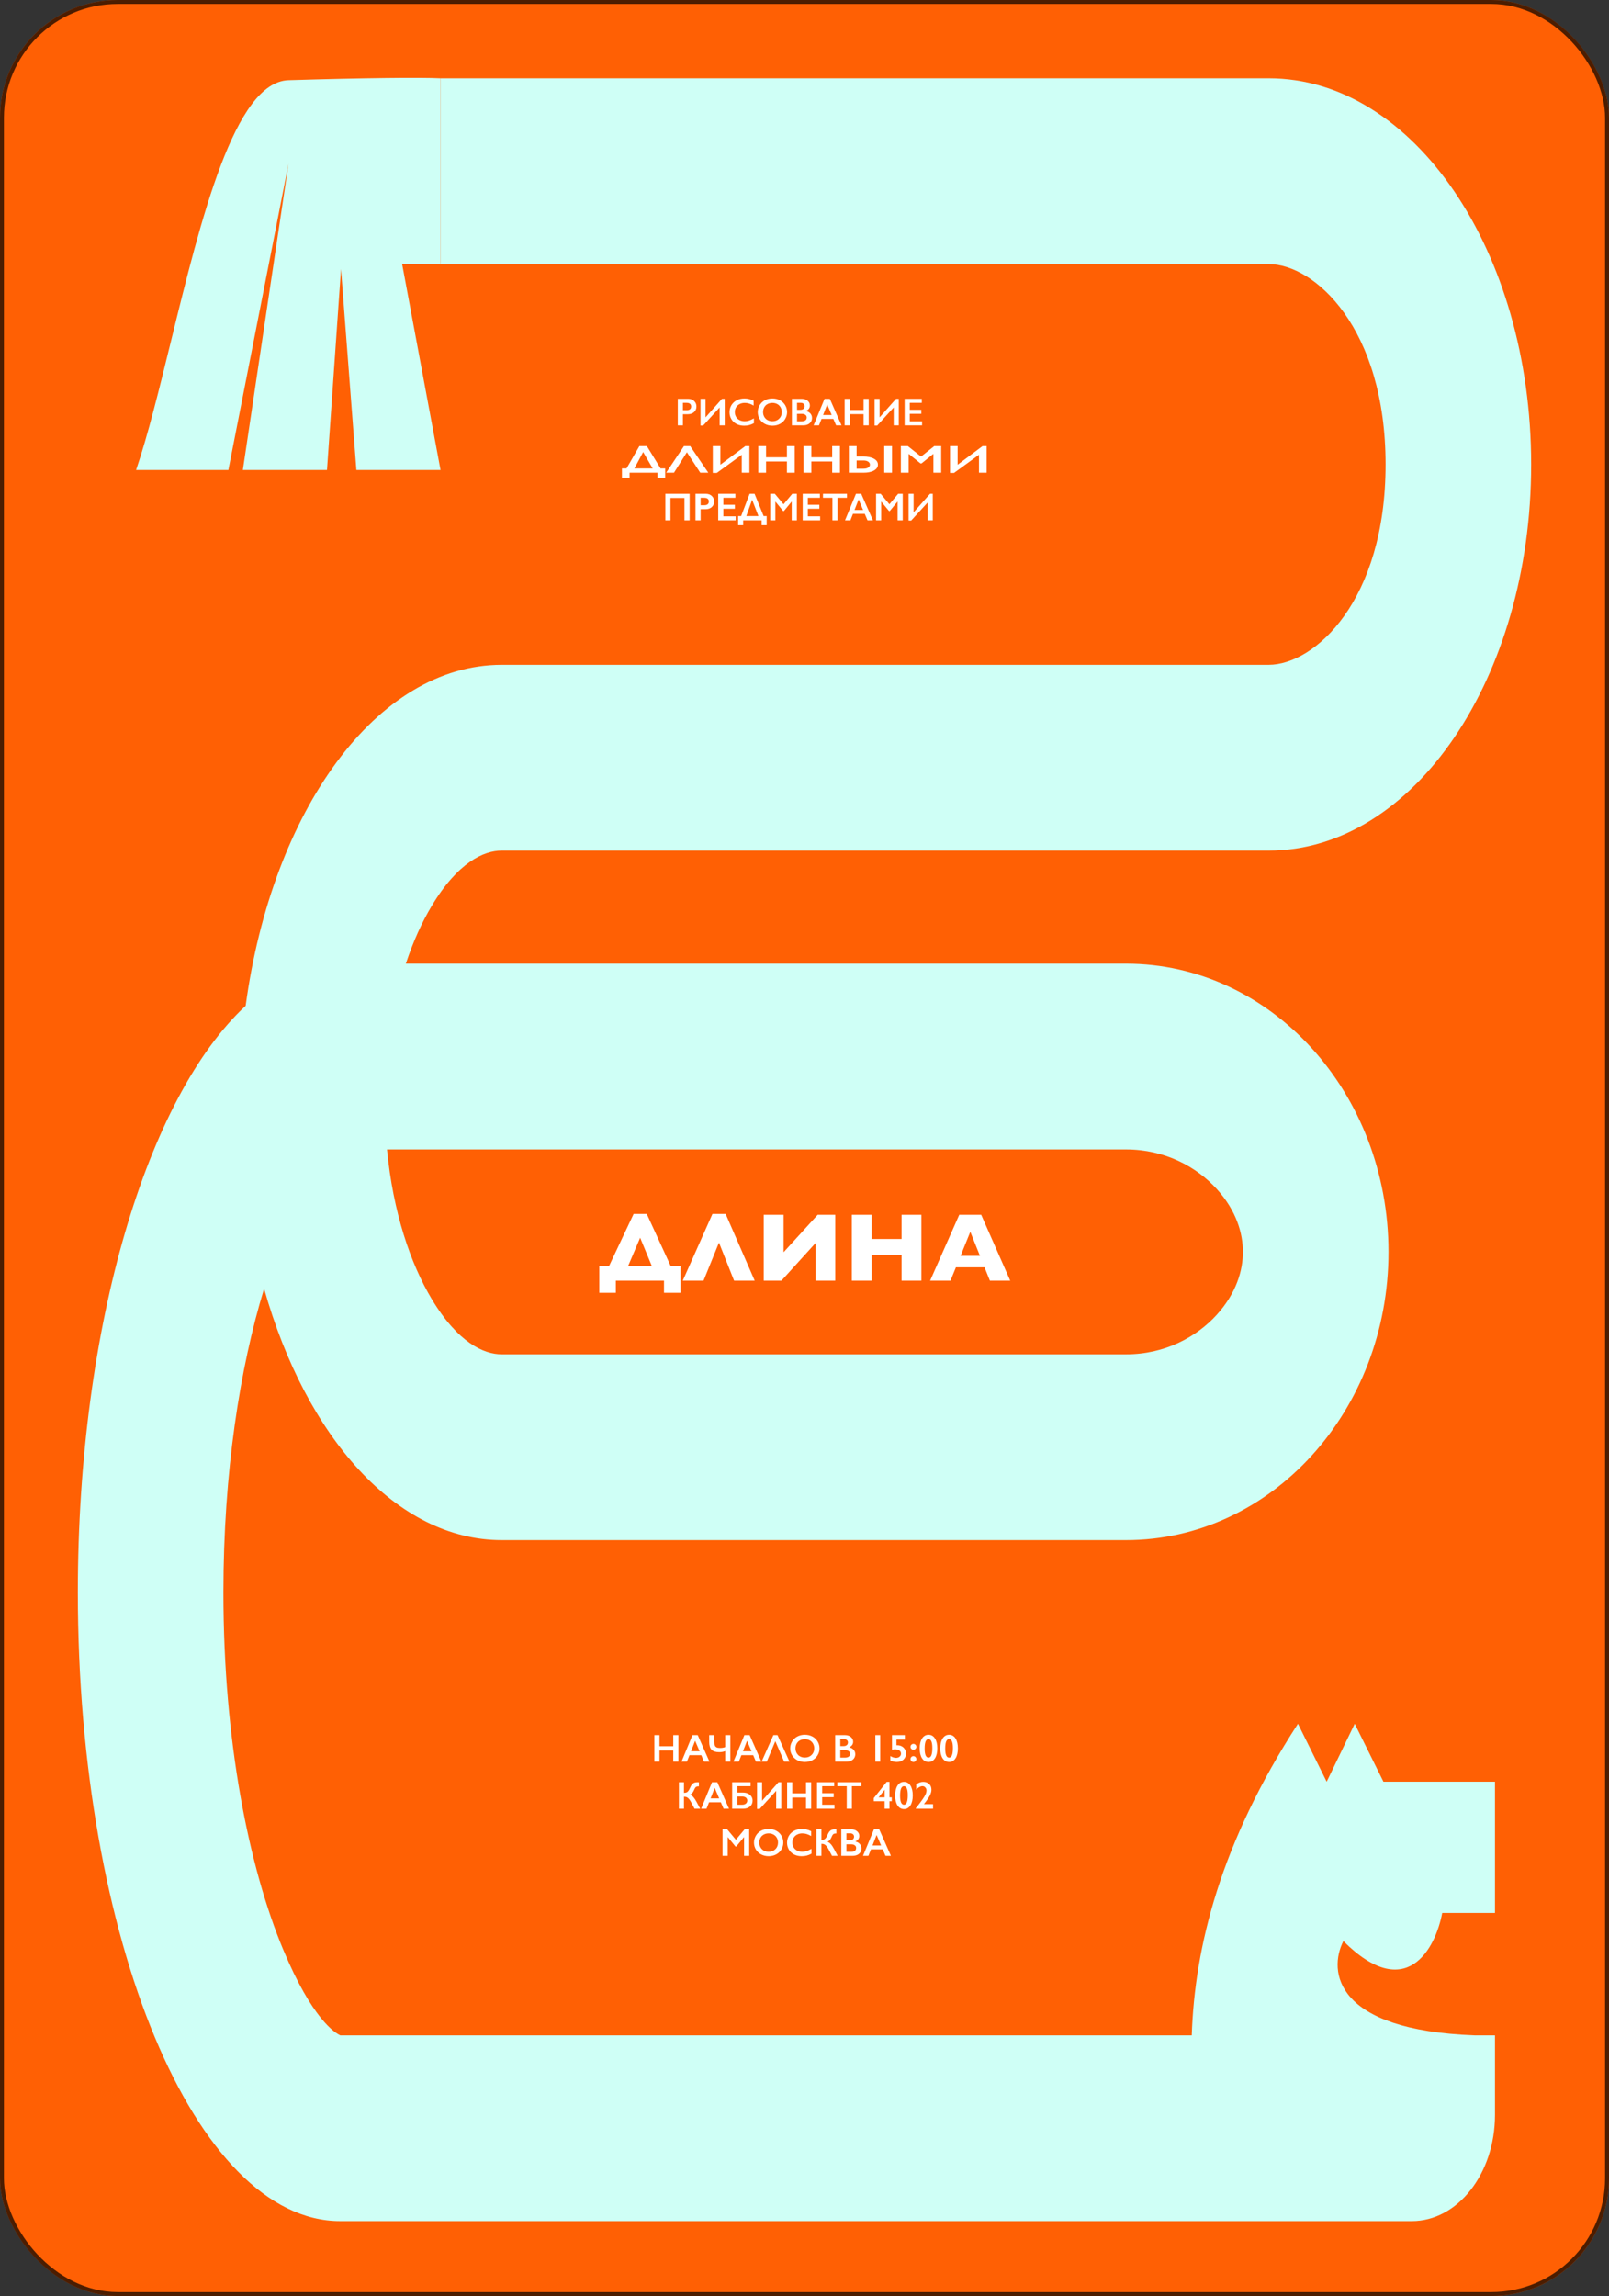 <svg width="410" height="585" viewBox="0 0 410 585" fill="none" xmlns="http://www.w3.org/2000/svg">
<rect x="0" y="0" width="410" height="585" fill="#333333" stroke="none"/>
<rect width="410" height="585" rx="30" fill="#FF6004"/>
<rect x="0.5" y="0.5" width="409" height="584" rx="29.5" stroke="black" stroke-opacity="0.7"/>
<path d="M112.258 67.284L102.459 67.22L112.258 119.757H90.816L86.897 68.548L83.323 119.757H61.881L73.524 41.689L58.192 119.757H34.675C37.675 110.95 40.553 99.216 43.573 86.905C51.219 55.733 59.773 20.861 73.524 20.438C92.707 19.848 107.34 19.705 112.258 19.951V67.284Z" fill="#CFFFF6"/>
<path fill-rule="evenodd" clip-rule="evenodd" d="M112.259 19.951H323.285C360.222 19.951 390.165 64 390.165 118.337C390.165 172.674 360.222 216.722 323.285 216.722H127.84C123.345 216.722 116.709 219.643 110.008 230.815C107.549 234.915 105.29 239.861 103.415 245.528H286.931C323.867 245.528 353.81 278.406 353.81 318.963C353.81 359.519 323.867 392.397 286.931 392.397H127.84C101.077 392.397 77.987 366.189 67.296 328.328C61.132 348.473 56.932 375.179 56.932 405.718C56.932 443.765 63.451 475.862 72.165 496.735C79.531 514.377 85.319 517.934 86.716 518.574V518.574C86.716 518.574 86.716 518.574 86.716 518.574H303.68C304.433 495.939 311.023 469.549 330.737 439.189L338.056 453.956L345.204 439.189L352.522 453.956H380.944V487.398H367.499C365.797 496.446 358.376 510.547 342.31 494.564C338.408 502.24 340.067 517.248 375.714 518.574H380.944V538.86C380.944 553.798 371.453 565.908 359.746 565.908H86.716C49.779 565.908 19.836 494.188 19.836 405.718C19.836 337.615 37.579 279.438 62.597 256.261C69.323 206.531 95.98 169.389 127.84 169.389H323.285C334.953 169.389 353.068 153.08 353.068 118.337C353.068 83.593 334.953 67.284 323.285 67.284H112.259V19.951ZM98.62 292.862C100.141 308.781 104.586 321.932 110.008 330.971C116.709 342.143 123.345 345.064 127.84 345.064H286.931C296.849 345.064 304.9 340.638 310.025 335.011C315.073 329.468 316.714 323.654 316.714 318.963C316.714 314.271 315.073 308.457 310.025 302.915C304.9 297.287 296.849 292.862 286.931 292.862H98.62Z" fill="#CFFFF6"/>
<path d="M152.711 322.576H155.193L161.464 309.283H164.806L170.908 322.576H173.414V329.392H169.2V326.293H156.924V329.392H152.711V322.576ZM160.048 322.576H166.101L163.123 315.361L160.048 322.576ZM187.058 326.293L183.208 316.596L179.273 326.293H173.983L181.549 309.283H184.903L192.312 326.293H187.058ZM212.833 309.513V326.293H207.833V316.692L199.128 326.293H194.612V309.513H199.673V319.053L208.353 309.513H212.833ZM222.119 319.743V326.293H217.058V309.513H222.119V315.675H229.734V309.513H234.782V326.293H229.734V319.743H222.119ZM243.584 322.891L242.191 326.293H237.01L244.431 309.513H250.024L257.422 326.293H252.24L250.872 322.891H243.584ZM249.71 319.973L247.252 313.847L244.77 319.973H249.71Z" fill="white"/>
<path d="M168.05 442.079V444.926H171.56V442.079H172.868V448.844H171.56V445.987H168.05V448.844H166.742V442.079H168.05ZM177.793 442.079L180.781 448.844H179.401L178.699 447.197H175.691L175.037 448.844H173.667L176.456 442.079H177.793ZM176.088 446.205H178.272L177.129 443.527L176.088 446.205ZM182.045 442.079V443.827C182.045 444.259 182.09 444.576 182.18 444.776C182.274 444.976 182.424 445.125 182.631 445.221C182.837 445.315 183.121 445.362 183.483 445.362C183.977 445.362 184.411 445.286 184.786 445.134V442.079H186.103V448.844H184.786V446.156C184.389 446.34 183.879 446.432 183.255 446.432C182.361 446.432 181.714 446.224 181.314 445.807C180.916 445.391 180.718 444.71 180.718 443.764V442.079H182.045ZM191.023 442.079L194.011 448.844H192.631L191.929 447.197H188.921L188.268 448.844H186.897L189.686 442.079H191.023ZM189.318 446.205H191.502L190.36 443.527L189.318 446.205ZM198.122 442.079L201.173 448.844H199.817L197.565 443.638L195.391 448.844H194.074L197.072 442.079H198.122ZM205.096 441.991C205.796 441.991 206.426 442.137 206.984 442.427C207.546 442.715 207.993 443.131 208.326 443.677C208.658 444.219 208.825 444.815 208.825 445.464C208.825 446.096 208.662 446.684 208.336 447.226C208.013 447.765 207.567 448.185 206.999 448.485C206.434 448.782 205.796 448.931 205.086 448.931C204.386 448.931 203.748 448.779 203.173 448.476C202.602 448.172 202.156 447.756 201.837 447.226C201.517 446.694 201.357 446.106 201.357 445.464C201.357 444.844 201.517 444.261 201.837 443.715C202.156 443.17 202.597 442.747 203.159 442.447C203.72 442.143 204.366 441.991 205.096 441.991ZM202.708 445.464C202.708 445.912 202.81 446.316 203.013 446.674C203.217 447.033 203.499 447.31 203.861 447.507C204.226 447.704 204.637 447.803 205.096 447.803C205.79 447.803 206.36 447.585 206.805 447.149C207.254 446.713 207.478 446.151 207.478 445.464C207.478 445.015 207.377 444.611 207.173 444.253C206.973 443.891 206.689 443.612 206.321 443.415C205.956 443.218 205.545 443.12 205.086 443.12C204.628 443.12 204.214 443.22 203.846 443.42C203.482 443.617 203.201 443.895 203.004 444.253C202.807 444.608 202.708 445.012 202.708 445.464ZM215.294 442.079C215.914 442.079 216.42 442.24 216.81 442.563C217.201 442.886 217.396 443.289 217.396 443.773C217.396 444.083 217.314 444.356 217.149 444.592C216.988 444.828 216.752 445.015 216.442 445.154V445.212C216.914 445.318 217.28 445.53 217.541 445.846C217.806 446.159 217.939 446.527 217.939 446.95C217.939 447.325 217.842 447.661 217.648 447.958C217.457 448.251 217.191 448.472 216.849 448.621C216.51 448.769 216.11 448.844 215.648 448.844H212.815V442.079H215.294ZM214.946 444.887C215.291 444.887 215.564 444.805 215.764 444.64C215.964 444.476 216.064 444.246 216.064 443.953C216.064 443.691 215.972 443.485 215.788 443.333C215.604 443.178 215.362 443.1 215.062 443.1H214.123V444.887H214.946ZM215.251 447.822C215.693 447.822 216.027 447.74 216.253 447.575C216.479 447.407 216.592 447.162 216.592 446.839C216.592 446.552 216.479 446.326 216.253 446.161C216.031 445.993 215.73 445.909 215.353 445.909H214.123V447.822H215.251ZM224.292 442.079V448.844H223.052V442.079H224.292ZM230.573 442.079V443.221H228.428V444.679L228.554 444.669H228.655C229.069 444.669 229.443 444.76 229.779 444.941C230.115 445.118 230.376 445.368 230.563 445.691C230.754 446.014 230.849 446.377 230.849 446.781C230.849 447.417 230.634 447.935 230.205 448.335C229.779 448.732 229.217 448.931 228.52 448.931C227.9 448.931 227.351 448.803 226.873 448.548V447.415C227.377 447.725 227.86 447.88 228.321 447.88C228.683 447.88 228.985 447.78 229.227 447.58C229.469 447.376 229.59 447.12 229.59 446.81C229.59 446.461 229.451 446.19 229.173 445.996C228.896 445.799 228.518 445.701 228.04 445.701C227.814 445.701 227.564 445.73 227.29 445.788V442.079H230.573ZM232.757 444.321C232.96 444.321 233.135 444.392 233.28 444.534C233.429 444.676 233.503 444.857 233.503 445.076C233.503 445.28 233.427 445.452 233.275 445.594C233.127 445.736 232.954 445.807 232.757 445.807C232.554 445.807 232.378 445.735 232.229 445.589C232.084 445.441 232.011 445.267 232.011 445.066C232.011 444.863 232.082 444.689 232.224 444.543C232.366 444.395 232.544 444.321 232.757 444.321ZM232.757 447.444C232.96 447.444 233.135 447.518 233.28 447.667C233.429 447.815 233.503 447.987 233.503 448.18C233.503 448.39 233.429 448.568 233.28 448.713C233.132 448.858 232.957 448.931 232.757 448.931C232.554 448.931 232.378 448.858 232.229 448.713C232.084 448.564 232.011 448.39 232.011 448.19C232.011 447.987 232.082 447.812 232.224 447.667C232.366 447.518 232.544 447.444 232.757 447.444ZM236.607 441.991C237.291 441.991 237.834 442.3 238.234 442.916C238.638 443.533 238.839 444.376 238.839 445.444C238.839 446.523 238.641 447.373 238.244 447.996C237.847 448.619 237.304 448.931 236.617 448.931C235.919 448.931 235.367 448.623 234.96 448.006C234.557 447.386 234.355 446.539 234.355 445.464C234.355 444.392 234.557 443.546 234.96 442.926C235.364 442.303 235.913 441.991 236.607 441.991ZM235.614 445.502C235.614 447.049 235.945 447.822 236.607 447.822C237.253 447.822 237.575 447.008 237.575 445.381C237.575 443.861 237.249 443.1 236.597 443.1C235.942 443.1 235.614 443.901 235.614 445.502ZM241.847 441.991C242.531 441.991 243.074 442.3 243.474 442.916C243.877 443.533 244.079 444.376 244.079 445.444C244.079 446.523 243.881 447.373 243.484 447.996C243.086 448.619 242.544 448.931 241.856 448.931C241.159 448.931 240.607 448.623 240.2 448.006C239.797 447.386 239.595 446.539 239.595 445.464C239.595 444.392 239.797 443.546 240.2 442.926C240.604 442.303 241.153 441.991 241.847 441.991ZM240.854 445.502C240.854 447.049 241.185 447.822 241.847 447.822C242.492 447.822 242.815 447.008 242.815 445.381C242.815 443.861 242.489 443.1 241.837 443.1C241.182 443.1 240.854 443.901 240.854 445.502ZM174.287 454.079V456.786H174.355C174.645 456.779 174.866 456.734 175.018 456.65C175.17 456.566 175.312 456.432 175.444 456.248C175.577 456.064 175.709 455.817 175.841 455.507C176.025 455.091 176.196 454.79 176.355 454.606C176.516 454.422 176.707 454.288 176.926 454.204C177.149 454.121 177.43 454.079 177.769 454.079C177.895 454.079 178.003 454.085 178.093 454.098V455.139C177.828 455.139 177.633 455.163 177.507 455.212C177.385 455.257 177.276 455.338 177.183 455.454C177.092 455.57 176.979 455.786 176.844 456.103C176.589 456.713 176.255 457.097 175.841 457.255C176.158 457.388 176.443 457.599 176.698 457.89C176.957 458.18 177.23 458.597 177.517 459.139L178.432 460.844H176.984L176.151 459.255C175.951 458.881 175.762 458.589 175.585 458.379C175.41 458.169 175.228 458.017 175.037 457.924C174.85 457.827 174.6 457.778 174.287 457.778V460.844H172.999V454.079H174.287ZM182.781 454.079L185.769 460.844H184.389L183.686 459.197H180.679L180.025 460.844H178.655L181.444 454.079H182.781ZM181.076 458.205H183.26L182.117 455.527L181.076 458.205ZM191.265 454.079V455.1H187.875V456.718H189.285C189.775 456.718 190.209 456.805 190.587 456.979C190.968 457.154 191.26 457.397 191.464 457.711C191.67 458.02 191.774 458.374 191.774 458.771C191.774 459.404 191.551 459.908 191.105 460.282C190.66 460.657 190.076 460.844 189.352 460.844H186.568V454.079H191.265ZM189.134 459.822C189.515 459.822 189.824 459.725 190.059 459.531C190.295 459.338 190.413 459.081 190.413 458.761C190.413 458.442 190.295 458.19 190.059 458.006C189.827 457.822 189.506 457.73 189.096 457.73H187.875V459.822H189.134ZM194.19 454.079V458.81L198.384 454.079H199.076V460.844H197.788V456.282L193.585 460.892H192.912V454.079H194.19ZM201.88 454.079V456.926H205.391V454.079H206.699V460.844H205.391V457.987H201.88V460.844H200.573V454.079H201.88ZM212.568 454.079V455.1H209.503V456.878H212.437V457.899H209.503V459.822H212.636V460.844H208.195V454.079H212.568ZM219.474 454.079V455.1H217.072V460.844H215.764V455.1H213.362V454.079H219.474ZM226.655 453.991V457.938H227.232V458.931H226.655V460.844H225.416V458.931H222.65V458.137L225.943 453.991H226.655ZM225.387 456.045L223.89 457.938H225.416V456.045H225.387ZM230.35 453.991C231.035 453.991 231.577 454.3 231.977 454.916C232.381 455.533 232.583 456.376 232.583 457.444C232.583 458.523 232.384 459.373 231.987 459.996C231.59 460.619 231.048 460.931 230.36 460.931C229.663 460.931 229.111 460.623 228.704 460.006C228.3 459.386 228.098 458.539 228.098 457.464C228.098 456.392 228.3 455.546 228.704 454.926C229.107 454.303 229.656 453.991 230.35 453.991ZM229.358 457.502C229.358 459.049 229.688 459.822 230.35 459.822C230.996 459.822 231.319 459.008 231.319 457.381C231.319 455.861 230.993 455.1 230.341 455.1C229.685 455.1 229.358 455.901 229.358 457.502ZM235.241 453.991C235.884 453.991 236.394 454.175 236.772 454.543C237.153 454.908 237.343 455.396 237.343 456.006C237.343 456.471 237.201 456.974 236.917 457.517C236.636 458.059 236.14 458.778 235.43 459.672H237.75V460.844H233.367V460.703C233.877 460.074 234.315 459.509 234.68 459.008C235.048 458.505 235.332 458.088 235.532 457.759C235.732 457.426 235.874 457.144 235.958 456.912C236.042 456.679 236.084 456.439 236.084 456.19C236.084 455.88 235.984 455.62 235.784 455.41C235.587 455.197 235.346 455.091 235.062 455.091C234.552 455.091 234.023 455.381 233.474 455.962V454.635C234.052 454.206 234.641 453.991 235.241 453.991ZM185.299 466.079L187.522 468.747L189.745 466.079H190.912V472.844H189.604V468.093H189.565L187.609 470.476H187.425L185.469 468.093H185.43V472.844H184.122V466.079H185.299ZM195.871 465.991C196.571 465.991 197.201 466.137 197.759 466.427C198.321 466.715 198.768 467.131 199.101 467.677C199.433 468.219 199.599 468.815 199.599 469.464C199.599 470.096 199.436 470.684 199.11 471.226C198.787 471.765 198.342 472.185 197.774 472.485C197.209 472.782 196.571 472.931 195.861 472.931C195.16 472.931 194.523 472.779 193.948 472.476C193.377 472.172 192.931 471.756 192.611 471.226C192.292 470.694 192.132 470.106 192.132 469.464C192.132 468.844 192.292 468.261 192.611 467.715C192.931 467.17 193.372 466.747 193.933 466.447C194.495 466.143 195.141 465.991 195.871 465.991ZM193.483 469.464C193.483 469.912 193.585 470.316 193.788 470.674C193.992 471.033 194.274 471.31 194.636 471.507C195 471.704 195.412 471.803 195.871 471.803C196.565 471.803 197.134 471.585 197.58 471.149C198.029 470.713 198.253 470.151 198.253 469.464C198.253 469.015 198.151 468.611 197.948 468.253C197.748 467.891 197.464 467.612 197.096 467.415C196.731 467.218 196.319 467.12 195.861 467.12C195.402 467.12 194.989 467.22 194.621 467.42C194.256 467.617 193.975 467.895 193.779 468.253C193.582 468.608 193.483 469.012 193.483 469.464ZM204.379 465.991C204.763 465.991 205.139 466.035 205.507 466.122C205.875 466.209 206.273 466.358 206.699 466.568V467.798C206.282 467.559 205.896 467.386 205.541 467.28C205.189 467.173 204.821 467.12 204.437 467.12C203.956 467.12 203.522 467.22 203.135 467.42C202.747 467.617 202.445 467.896 202.229 468.258C202.016 468.619 201.909 469.021 201.909 469.464C201.909 469.916 202.016 470.321 202.229 470.679C202.442 471.037 202.742 471.315 203.13 471.512C203.517 471.706 203.953 471.803 204.437 471.803C204.808 471.803 205.162 471.749 205.498 471.643C205.837 471.536 206.263 471.344 206.776 471.066V472.297C206.337 472.526 205.934 472.689 205.566 472.786C205.198 472.882 204.768 472.931 204.277 472.931C203.564 472.931 202.926 472.789 202.365 472.505C201.803 472.221 201.361 471.812 201.038 471.28C200.718 470.744 200.558 470.158 200.558 469.522C200.558 468.84 200.723 468.229 201.052 467.686C201.385 467.144 201.84 466.726 202.418 466.432C202.999 466.138 203.653 465.991 204.379 465.991ZM209.314 466.079V468.786H209.382C209.672 468.779 209.893 468.734 210.045 468.65C210.197 468.566 210.339 468.432 210.471 468.248C210.604 468.064 210.736 467.817 210.868 467.507C211.052 467.091 211.223 466.79 211.382 466.606C211.543 466.422 211.733 466.288 211.953 466.204C212.176 466.121 212.457 466.079 212.796 466.079C212.922 466.079 213.03 466.085 213.12 466.098V467.139C212.855 467.139 212.66 467.163 212.534 467.212C212.411 467.257 212.303 467.338 212.21 467.454C212.119 467.57 212.006 467.786 211.871 468.103C211.616 468.713 211.281 469.097 210.868 469.255C211.185 469.388 211.47 469.599 211.725 469.89C211.984 470.18 212.256 470.597 212.544 471.139L213.459 472.844H212.011L211.178 471.255C210.978 470.881 210.789 470.589 210.612 470.379C210.437 470.169 210.255 470.017 210.064 469.924C209.877 469.827 209.627 469.778 209.314 469.778V472.844H208.026V466.079H209.314ZM216.859 466.079C217.478 466.079 217.984 466.24 218.374 466.563C218.765 466.886 218.96 467.289 218.96 467.773C218.96 468.083 218.878 468.356 218.713 468.592C218.552 468.828 218.316 469.015 218.006 469.154V469.212C218.478 469.318 218.844 469.53 219.106 469.846C219.37 470.159 219.503 470.527 219.503 470.95C219.503 471.325 219.406 471.661 219.212 471.958C219.022 472.251 218.755 472.472 218.413 472.621C218.074 472.769 217.674 472.844 217.212 472.844H214.379V466.079H216.859ZM216.51 468.887C216.855 468.887 217.128 468.805 217.328 468.64C217.529 468.476 217.629 468.246 217.629 467.953C217.629 467.691 217.537 467.485 217.353 467.333C217.169 467.178 216.926 467.1 216.626 467.1H215.687V468.887H216.51ZM216.815 471.822C217.257 471.822 217.591 471.74 217.817 471.575C218.043 471.407 218.156 471.162 218.156 470.839C218.156 470.552 218.043 470.326 217.817 470.161C217.595 469.993 217.294 469.909 216.917 469.909H215.687V471.822H216.815ZM224.035 466.079L227.023 472.844H225.643L224.941 471.197H221.934L221.28 472.844H219.909L222.699 466.079H224.035ZM222.331 470.205H224.515L223.372 467.527L222.331 470.205Z" fill="white"/>
<path d="M164.831 113.656L168.327 119.352H169.5V121.69H167.55V120.446H160.434V121.69H158.484V119.352H159.65L162.926 113.656H164.831ZM161.65 119.352H166.319L163.886 115.173L161.65 119.352Z" fill="white"/>
<path d="M175.876 113.656L180.493 120.446H178.441L175.033 115.221L171.742 120.446H169.749L174.285 113.656H175.876Z" fill="white"/>
<path d="M183.571 113.656V118.404L189.918 113.656H190.966V120.446H189.016V115.867L182.655 120.494H181.636V113.656H183.571Z" fill="white"/>
<path d="M195.209 113.656V116.514H200.522V113.656H202.501V120.446H200.522V117.578H195.209V120.446H193.23V113.656H195.209Z" fill="white"/>
<path d="M206.745 113.656V116.514H212.058V113.656H214.037V120.446H212.058V117.578H206.745V120.446H204.766V113.656H206.745Z" fill="white"/>
<path d="M227.302 113.656V120.446H225.316V113.656H227.302ZM218.28 113.656V116.305H219.929C221.077 116.305 221.993 116.493 222.677 116.869C223.366 117.241 223.711 117.747 223.711 118.385C223.711 119.013 223.374 119.514 222.699 119.887C222.03 120.259 221.138 120.446 220.024 120.446H216.301V113.656H218.28ZM220.054 119.42C220.552 119.42 220.945 119.324 221.234 119.133C221.527 118.939 221.673 118.689 221.673 118.385C221.673 118.071 221.522 117.815 221.219 117.617C220.921 117.419 220.523 117.321 220.024 117.321H218.28V119.42H220.054Z" fill="white"/>
<path d="M231.333 113.656L234.697 116.334L238.061 113.656H239.827V120.446H237.848V115.678H237.789L234.829 118.069H234.55L231.589 115.678H231.531V120.446H229.552V113.656H231.333Z" fill="white"/>
<path d="M244.019 113.656V118.404L250.366 113.656H251.414V120.446H249.464V115.867L243.103 120.494H242.084V113.656H244.019Z" fill="white"/>
<path d="M175.33 101.61C175.962 101.61 176.476 101.794 176.87 102.162C177.267 102.527 177.465 102.998 177.465 103.576C177.465 104.16 177.265 104.633 176.865 104.995C176.464 105.356 175.936 105.537 175.281 105.537H174.022V108.375H172.715V101.61H175.33ZM175.005 104.515C175.354 104.515 175.625 104.436 175.819 104.278C176.016 104.117 176.114 103.879 176.114 103.566C176.114 102.943 175.714 102.632 174.913 102.632H174.022V104.515H175.005ZM179.785 101.61V106.341L183.979 101.61H184.671V108.375H183.383V103.813L179.179 108.423H178.506V101.61H179.785ZM189.717 101.523C190.101 101.523 190.477 101.566 190.845 101.653C191.213 101.741 191.611 101.889 192.037 102.099V103.329C191.62 103.09 191.234 102.917 190.879 102.811C190.527 102.704 190.159 102.651 189.775 102.651C189.294 102.651 188.86 102.751 188.473 102.951C188.085 103.148 187.783 103.427 187.567 103.789C187.354 104.151 187.247 104.553 187.247 104.995C187.247 105.447 187.354 105.852 187.567 106.21C187.78 106.569 188.08 106.846 188.468 107.043C188.855 107.237 189.291 107.334 189.775 107.334C190.146 107.334 190.5 107.281 190.836 107.174C191.175 107.067 191.601 106.875 192.114 106.598V107.828C191.675 108.057 191.272 108.22 190.904 108.317C190.535 108.414 190.106 108.462 189.615 108.462C188.902 108.462 188.264 108.32 187.703 108.036C187.141 107.752 186.698 107.344 186.376 106.811C186.056 106.275 185.896 105.689 185.896 105.053C185.896 104.372 186.061 103.76 186.39 103.218C186.723 102.675 187.178 102.257 187.756 101.963C188.337 101.67 188.991 101.523 189.717 101.523ZM196.831 101.523C197.532 101.523 198.161 101.668 198.72 101.958C199.281 102.246 199.728 102.662 200.061 103.208C200.394 103.75 200.56 104.346 200.56 104.995C200.56 105.628 200.397 106.215 200.071 106.758C199.748 107.297 199.302 107.716 198.734 108.017C198.169 108.314 197.532 108.462 196.821 108.462C196.121 108.462 195.483 108.31 194.908 108.007C194.337 107.703 193.891 107.287 193.572 106.758C193.252 106.225 193.092 105.637 193.092 104.995C193.092 104.375 193.252 103.792 193.572 103.247C193.891 102.701 194.332 102.278 194.894 101.978C195.456 101.674 196.101 101.523 196.831 101.523ZM194.444 104.995C194.444 105.444 194.545 105.847 194.749 106.205C194.952 106.564 195.234 106.841 195.596 107.038C195.961 107.235 196.372 107.334 196.831 107.334C197.525 107.334 198.095 107.116 198.54 106.68C198.989 106.244 199.214 105.682 199.214 104.995C199.214 104.546 199.112 104.143 198.908 103.784C198.708 103.423 198.424 103.143 198.056 102.946C197.691 102.749 197.28 102.651 196.821 102.651C196.363 102.651 195.95 102.751 195.582 102.951C195.217 103.148 194.936 103.426 194.739 103.784C194.542 104.139 194.444 104.543 194.444 104.995ZM204.269 101.61C204.889 101.61 205.394 101.771 205.785 102.094C206.176 102.417 206.371 102.82 206.371 103.305C206.371 103.615 206.289 103.887 206.124 104.123C205.963 104.359 205.727 104.546 205.417 104.685V104.743C205.888 104.85 206.255 105.061 206.516 105.377C206.781 105.691 206.913 106.059 206.913 106.482C206.913 106.856 206.816 107.192 206.623 107.489C206.432 107.783 206.166 108.004 205.824 108.152C205.485 108.301 205.084 108.375 204.623 108.375H201.79V101.61H204.269ZM203.921 104.419C204.266 104.419 204.539 104.336 204.739 104.172C204.939 104.007 205.039 103.778 205.039 103.484C205.039 103.222 204.947 103.016 204.763 102.864C204.579 102.709 204.337 102.632 204.037 102.632H203.097V104.419H203.921ZM204.226 107.353C204.668 107.353 205.002 107.271 205.228 107.106C205.454 106.938 205.567 106.693 205.567 106.37C205.567 106.083 205.454 105.857 205.228 105.692C205.005 105.524 204.705 105.44 204.327 105.44H203.097V107.353H204.226ZM211.446 101.61L214.434 108.375H213.054L212.352 106.728H209.344L208.691 108.375H207.32L210.109 101.61H211.446ZM209.741 105.736H211.925L210.783 103.058L209.741 105.736ZM216.541 101.61V104.457H220.051V101.61H221.359V108.375H220.051V105.518H216.541V108.375H215.233V101.61H216.541ZM224.134 101.61V106.341L228.328 101.61H229.02V108.375H227.732V103.813L223.528 108.423H222.855V101.61H224.134ZM234.889 101.61V102.632H231.824V104.409H234.759V105.431H231.824V107.353H234.957V108.375H230.516V101.61H234.889Z" fill="white"/>
<path d="M175.732 125.809V132.574H174.41V126.87H170.85V132.574H169.543V125.809H175.732ZM179.838 125.809C180.471 125.809 180.984 125.993 181.378 126.361C181.775 126.726 181.974 127.197 181.974 127.775C181.974 128.359 181.774 128.832 181.373 129.194C180.973 129.556 180.445 129.736 179.79 129.736H178.531V132.574H177.223V125.809H179.838ZM179.514 128.715C179.862 128.715 180.134 128.636 180.327 128.477C180.524 128.316 180.623 128.079 180.623 127.765C180.623 127.142 180.222 126.831 179.422 126.831H178.531V128.715H179.514ZM187.388 125.809V126.831H184.322V128.608H187.257V129.63H184.322V131.552H187.456V132.574H183.015V125.809H187.388ZM192.279 125.809L194.589 131.485H195.364V133.814H194.076V132.574H189.373V133.814H188.085V131.485H188.855L191.02 125.809H192.279ZM190.177 131.485H193.262L191.654 127.32L190.177 131.485ZM197.441 125.809L199.664 128.477L201.887 125.809H203.054V132.574H201.746V127.824H201.708L199.751 130.206H199.567L197.611 127.824H197.572V132.574H196.264V125.809H197.441ZM208.918 125.809V126.831H205.853V128.608H208.788V129.63H205.853V131.552H208.986V132.574H204.545V125.809H208.918ZM215.824 125.809V126.831H213.422V132.574H212.114V126.831H209.712V125.809H215.824ZM219.451 125.809L222.439 132.574H221.059L220.357 130.928H217.349L216.696 132.574H215.325L218.114 125.809H219.451ZM217.746 129.935H219.93L218.788 127.257L217.746 129.935ZM224.415 125.809L226.638 128.477L228.86 125.809H230.027V132.574H228.72V127.824H228.681L226.725 130.206H226.541L224.584 127.824H224.546V132.574H223.238V125.809H224.415ZM232.797 125.809V130.54L236.991 125.809H237.684V132.574H236.395V128.012L232.192 132.623H231.519V125.809H232.797Z" fill="white"/>
</svg>
